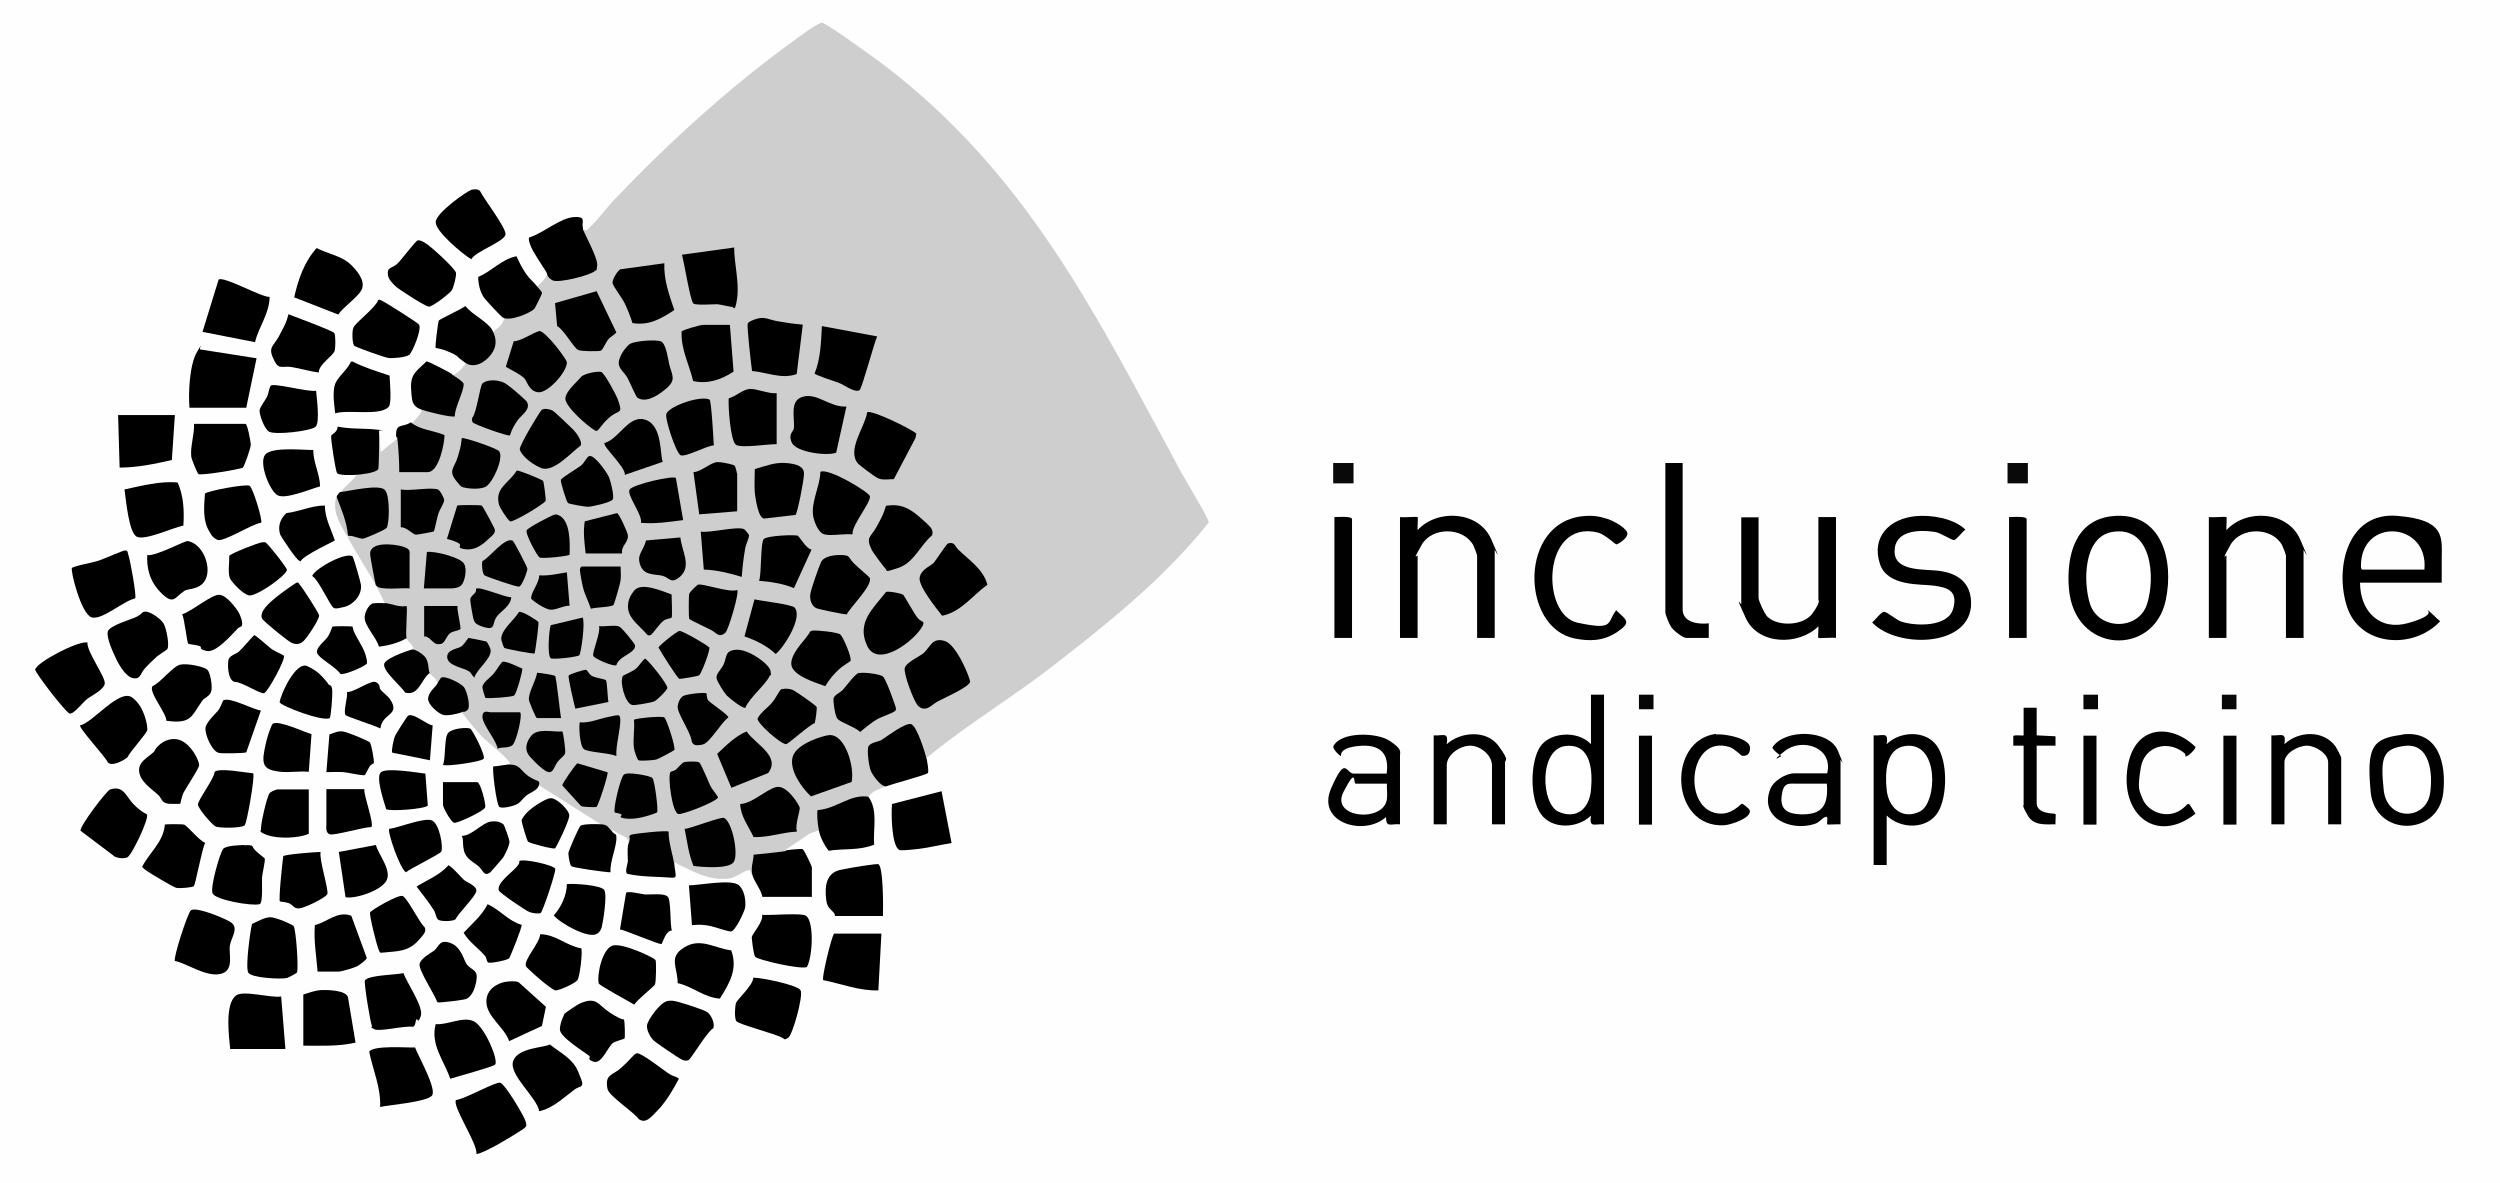 <?xml version="1.0" encoding="UTF-8"?>
<svg id="Layer_1" xmlns="http://www.w3.org/2000/svg" version="1.1" viewBox="0 0 823.4 389.5">
  <!-- Generator: Adobe Illustrator 29.7.1, SVG Export Plug-In . SVG Version: 2.1.1 Build 8)  -->
  <rect width="823.4" height="389.5" fill="#fefefe"/>
  <g>
    <path d="M579.2,170.3v26.6c0,1.1,2,5.3,2.9,6.2,3.5,3.4,11.9,3,14.8-1s2-4.2,2-4.7v-27.1h5.8v39.8c-.9-.2-5.6.2-5.8,0s.1-3.1,0-3.8c-6.5,6.4-19.8,6.2-23.9-2.7s-1.5-4.1-1.5-4.7v-28.5h5.8Z"/>
    <path d="M758.7,210.1h-5.8v-27.1c0-.4-1-2.9-1.3-3.5-3.4-6-13.6-6-17,0s-1.3,3.1-1.3,3.5v27.1h-5.8v-39.8c.9.2,5.6-.2,5.8,0s-.1,3.6,0,4.3c6.5-7.1,20.1-6.3,24.2,2.9s1.2,3.4,1.2,3.6v29Z"/>
    <path d="M492.3,210.1h-5.8v-27.1c0-.4-1-2.9-1.3-3.5-3.4-6-13.6-6-17,0s-1.3,3.1-1.3,3.5v27.1h-5.8v-39.8c.9.2,5.6-.2,5.8,0s-.1,3.6,0,4.3c6.5-7.1,20.1-6.3,24.2,2.9s1.2,3.4,1.2,3.6v29Z"/>
    <path d="M630.9,170c5.2-.5,12.5.7,16.4,4.4-.8.6-3,3.4-3.7,3.5s-4.6-2.5-6.3-2.7c-5.2-.8-13.3-.6-13.3,6.4s10.4,5.7,15.3,6.5,9.1,3.2,9.8,8.9c2,16.2-24.1,17-32.5,8,.9-.6,3-3.6,4-3.5s3.9,2.6,5.5,3.2c4.8,1.6,15.5,1.9,17.2-4.2s-2.1-7-6.3-7.6-15.3.4-17.8-7.1c-3-9,3.2-15,11.8-15.8Z"/>
    <path d="M521.5,170c2.8-.3,5.2,0,7.9.9s6.6,3.3,6.6,4.9-3.2,3.5-3.6,3.5-3.8-3.3-6.1-3.9c-18.4-4.5-19,27.1-6.7,29.7s9.5,0,12.7-4.1c3.5,3.3,5.1,3.9.4,7.1s-9.4,3.1-14,2.2c-17.9-3.5-18.5-38.3,2.7-40.3Z"/>
    <path d="M554.2,152.5v48.2c0,4.4,5.3,5,8.6,4.6v4.8h-7.4c-1.2,0-4.3-2.5-5-3.6s-1.9-4.1-1.9-4.8v-49.2h5.8Z"/>
    <path d="M495.7,271.5h-4.3v-19.4c0-3.3-3.7-6.4-7-6.5s-7.9,2.8-7.9,6.5v19.4h-4.3v-29.3c3.3.2,4.9-1.3,4.3,2.9,4.5-4.1,13.1-4.8,17,.5s2.2,4.4,2.2,5.5v20.4Z" fill="#010101"/>
    <path d="M771.1,271.5h-4.3v-20.4c0-2.9-4.2-5.5-7-5.5s-7.4,2.4-7.4,5.5v20.4h-4.3v-29.3c3.3.2,4.9-1.3,4.3,2.9,4.7-4.4,12.8-4.7,16.8.7.4.6,1.9,3.4,1.9,3.8v21.8Z" fill="#010101"/>
    <path d="M719.8,248.9s0-.6-.4-.9c-5.4-4.4-13.1-2.3-14.3,4.8s-.5,7.5.5,10.1c1.8,4.6,7.7,6.6,11.9,4.3s2.3-4.4,5.6.8c-12.5,9.9-24.3.8-22.5-14.3s14.4-15.6,22.5-7.7c.2.6-2.7,3.5-3.3,3.1Z" fill="#010101"/>
    <path d="M565.2,241.9c2.6-.3,11.2,1.2,11.2,4.4s-2.5,2.6-2.7,2.6-2.3-2.2-3.9-2.8c-13.6-4.5-15.9,20.2-4.1,21.8,4.7.7,7.6-3.2,8-3.2s2.5,1.7,2.6,2.2c.7,2.5-6.3,4.8-8.4,4.9-17.8,1-19-28-2.7-30.1Z" fill="#010101"/>
    <path d="M445.3,210.1h-5.8v-39.8c1,0,5.8-.4,5.8.7v39.1Z" fill="#010101"/>
    <path d="M667.5,210.1h-5.8v-39.8c1,0,5.8-.4,5.8.7v39.1Z" fill="#010101"/>
    <path d="M670.8,233.1v9.1l6.2.3v3.1s-6.2,0-6.2,0v18.9c0,3.8,6,3.3,6.2,3.6s-.1,2.7,0,3.4c-3.6,0-7.2.5-9.2-3s-1.3-3.1-1.3-3.5v-19.4h-3.4s0-3.1,0-3.1c0-.6,3.4-.1,3.4-.3v-9.1h4.3Z" fill="#010101"/>
    <rect x="539.8" y="242.3" width="4.3" height="29.3" fill="#020202"/>
    <rect x="686.2" y="242.3" width="4.3" height="29.3" fill="#020202"/>
    <rect x="732.3" y="242.3" width="4.3" height="29.3" fill="#020202"/>
    <rect x="661.2" y="152.5" width="6.7" height="6.7" fill="#090909"/>
    <rect x="439.1" y="152.5" width="6.7" height="6.7" fill="#090909"/>
    <rect x="731.8" y="228.8" width="4.8" height="4.8" fill="#080808"/>
    <rect x="686.2" y="228.8" width="4.8" height="4.8" fill="#070707"/>
    <rect x="539.8" y="228.8" width="4.8" height="4.8" fill="#070707"/>
    <g>
      <path d="M804.2,191.9h-26.9c0,9.4,6.4,16,15.9,13.3s6-4.2,6.4-4.2,3.4,3.2,4.1,3.6c-8.8,9.5-26.7,8.4-30.8-5.1-3.9-12.6.3-30.9,16.6-29.6s14.7,7.3,14.7,14.6v7.4Z"/>
      <path d="M798.5,187.6h-20.4c-.4,0-.5-.6-.5-1-.2-16.4,22.4-14.8,20.9,1Z" fill="#fefefe"/>
    </g>
    <g>
      <path d="M695.7,170c16.4-1.7,20.4,14.7,17.6,27.7-3.9,18.7-30.3,17.8-31.9-4.1-.8-10.5,2-22.3,14.3-23.6Z"/>
      <path d="M695.7,175.2c13.1-2.2,14.3,15.1,11.4,23.9-2.9,8.7-16.1,8.5-18.8-.4-2.2-7.2-2.1-21.9,7.4-23.5Z" fill="#fff"/>
    </g>
    <g>
      <path d="M621.4,268.6v16.3h-4.3v-42.7c3.3.2,4.9-1.3,4.3,2.9,4.3-4.3,12.8-4.7,16.5.5s3.5,16.8.4,21.9c-3.6,5.8-12.3,5.6-16.9,1.1Z"/>
      <path d="M627.5,245.7c11.3-1.6,10.6,18.8,4.8,21.6s-10.3-1.3-10.9-7.1-.3-13.6,6.1-14.5Z" fill="#fff"/>
    </g>
    <g>
      <path d="M528.3,228.8v42.7c-3.3-.2-4.9,1.3-4.3-2.9-4.3,4.3-12.8,4.7-16.5-.5s-3.5-16.8-.4-21.9,12.5-5.8,16.9-1.1v-16.3h4.3Z"/>
      <path d="M515.7,245.7c8.4-.9,8.9,8.3,8.3,14.5s-4.7,9.7-10.6,7.2-6.6-20.8,2.3-21.7Z" fill="#fff"/>
    </g>
    <g>
      <path d="M606.1,271.5c-.8-.1-4.1.2-4.3,0-.2-.3.6-3-.7-2.4s-1.7,1.7-3.5,2.3c-8,2.5-18.3-2.1-14.5-11.6,1.1-2.7,5.1-5.1,7.9-5.1h10.8c2.1-8.6-8.3-11.8-13.9-7.4s-1.1,1.7-1.2,1.7c-.5-.2-3.2-2.3-2.9-2.9,4.1-6.2,18.6-5.8,21.5,1.1s.9,2.8.9,3v21.3Z" fill="#010101"/>
      <path d="M601.7,258.1c.5,7.1-1.4,10.4-8.9,10.1-4.1-.2-6.5-1.6-6-6s2.2-4.1,4.1-4.1h10.8Z" fill="#fefefe"/>
    </g>
    <g>
      <path d="M461.1,271.5c-3-.3-4.6,1.3-4.6-2.4-7.2,6.5-23,1.9-18.1-9.4s4.8-4.9,7.5-4.9h10.8c1-7-2.5-9.8-9.3-9.1s-5.5,3.3-5.8,3.3-2.9-2.4-2.4-3.3c2.5-4.8,14.3-4.5,18.5-1.7s3.4,3.5,3.4,4.8v22.8Z" fill="#010101"/>
      <path d="M456.8,258.1c-.1,1.6.2,3.5,0,5-.9,8-18.8,6.4-14.3-2.3s3.1-2.7,4-2.7h10.3Z" fill="#fefefe"/>
    </g>
    <g>
      <path d="M791.2,241.9c12-1.5,14.6,9.7,13.5,19.3-1.7,14.4-22.5,14.5-23.9-.4s.6-17.6,10.4-18.8Z" fill="#010101"/>
      <path d="M791.7,245.7c8.8-1.3,9.6,9.3,8.7,15.4-1.2,9.1-14.2,9.6-15.3-.9s-.4-13.5,6.6-14.5Z" fill="#fff"/>
    </g>
    <g>
      <g>
        <path d="M305.2,249.9h-1c-.4-1.6-3.6-10.3-4.4-10.6-4.3,2.3-8.6,4.6-12.9,7-.2,4.4.5,9.2,4.6,11.7l.3,1c-2.1.8-4.3,1.4-5.8,3.4-1.3.8-2.9,1.2-4.8,1.4-3.6,1.6-7.2,2.9-11,3.9l.3,5.1-.9.7-3,1.1-8.5,5.7c.6.7.3,1.2-.5,1.4-2.8.5-5.8.8-8.6.8l-.5,4.8-.9.7c-.6-.3,0-1.7-1.1-1.4-1.9.4-4.3,2.6-6.8,2.8-6.2.6-11-2.2-16.3-4.7-.8-.4-1.2-1.2-1.1.4l-1.1-.9-1.9-9.3c-3.6.1-7.2.5-10.8,1.1.1,1.8-.4,2.7-1.6,2.9.6-3.2-1-3.1-3.4-4.5s-1.6-1.3-1.9-.3c-1.2.6-2.7-1.4-3.4-2.4l-20.6-13c-2.8-1.3-5.3-3.1-7.5-5.3-1.5-.2-2.5-.6-3-1.4.7-.7,1.3-.1.5-1.2-2-2.6-6.1-5.5-8.7-8.1s-4.6-5.3-6.7-7.9c0-1,.4-1.3,1.3-1.4.5-5.3-2.4-8.4-7.5-9-.4,1.2-1.1,1.6-1.9,1.3.5-1.7-2.1-3.2-2.4-3.8l-1.2-.4c0-3.2-1.2-5.2-4.3-6.3l-.3-1c1-1.2-1.7-3-1.9-3.8l-1-.5.2-8.9c-2-.1-4-.5-5.9-1l-.4-1c-.9-1.9-1.8-3.9-2.9-5.8.9-.3,2.1-.3,3.4,0h7.1c0,0,.5.9.5.9-.4,0-.9-.1-1-.4-.2-1.1-.2-8.6,0-9.7l1-.7-1-.4c-.8-3-10.8-3.4-11-.1l1.8,9.5-.8.8c-3.1-5.5-6.6-10.8-9.6-16.3.1-.4.3-.4.5,0,.8-1,2.2-1.1,4.2-.1.7,0,7.2-2.7,7.6-3.1.7-.7.3-10.3-.5-11.3-4.3-.6-8.8-.2-13.3,1l-.9-.9c1.4-2.2,3.8-3.6,5.3-5.8l.5-1c2.1,0,4.1-.5,6-1.4l.2-11.4.9-.6.5,6.7,5.3-4.3c.4-.1.8-.3,1.1,0,.8.6,1.2,9.5-.1,11.1,0-.4.2-.9.4-1,.8,0,7.9-.2,8.3,0s.6.5.7,1c2.9-3,4.2-7.3,4.6-11.5l-6.1-1.8c-2.5-.5-3.8-1.5-3.9-3.1.4-.3,3.9-3.8,2.9-4.3l.7-.7c3.2,1,6.4,1.8,9.6,2.2,1.2-3.1,2.2-6.3,3.1-9.5-1.7-1.1-2.6-2.3-2.9-3.5,1.8-.4,3.2-2.4,4.3-3.8l1-.5c4.7,2.1,10-4.5,7.6-8.9l.5-1.1c1.3-1.1,3.5-2.4,3.4-4.3l.8-.7c5.1.1,9.8-2,11.1-7.4-1-.9-1.3-1.7-.8-2.5,1.3-1.1,2.8-2.8,3.4-4.3,1-.2,1.8.4,2.5,1.9,1.1.5,15.5-1.4,13.1-5.5-1.2-3.3-2.5-6.5-4.2-9.6l.5-1.2c.9.7,1.1,0,1.7-.5,2.8-2.5,5.7-6.6,8.4-9.4,18.1-19,38-37.1,59.3-52.5,1.6-1.1,7.7-5.8,9.1-5.7s17.1,11.5,19.4,13.2c48.2,36.4,70.9,83.2,98.8,134.8,1.2,2.3,9.3,15.5,9.1,16.6-14.6,18.4-33.7,33.6-52.3,48-12.5,9.6-27,18.5-39,28.2s-1.3.8-1.3,1.8Z" fill="#cecece"/>
        <g>
          <path d="M312.2,179c2.3-.7,2.3,1,3.5,2.1,3.6,3.5,8.2,6.4,9.5,11.5-4.9,3.5-8.7,9-14.9,10.2-1.8-2.3-7.9-9.8-7.4-12.6s3.9-3.9,4.7-4.9,4.2-6.2,4.7-6.4Z"/>
          <path d="M285.6,135.8c1.3-1,14.4,5.4,16.2,7l-.3,1.5-7.1,13.5c-1.5,0-3.5.4-5-.2s-6.4-4.5-6.7-4.8c-4-4.4,2.1-12,2.9-16.9Z"/>
          <path d="M302.4,232.5c-1.3-1.2-4.9-10.6-4.4-12.5s5.1-3.9,6.2-4.9c2.3-2.1,2.8-5.2,6.9-4s8.6,12.7,8.4,13.5c-.3,1.7-9,5.5-10.8,6.5s-3.8,3.7-6.3,1.4Z"/>
          <path d="M288.9,110.8c-1,2.1-5,17.2-5.8,17.7-1.6,1-5.1-1.8-6.8-2.4s-7.9-2.6-8-3.1c2-4.9,2.1-10.3,2.4-15.6l18.2,3.4Z"/>
          <path d="M241.8,81.5c0,5.2,1.7,11.4,1,16.6s-1.3,2.9-1.5,3-4-.8-5-.9c-1.7,0-6.9.4-7.9-.2s-3.1-13.8-3.8-16.1l17.3-2.4Z"/>
          <path d="M264.4,107l-2,16.2c-4.9,1.8-9.8-.6-14.7-1-.3-2-1.8-15-1.4-15.7s2.3-1.3,2.6-1.4c2.9-1,4.3.2,7.2.7s5.5.9,8.2,1.1Z"/>
          <path d="M291.8,187.5c-.3-.2-4.3-5.6-4.6-6.2-2.2-4.5-.5-4.2,1.4-7.6s2.5-4.7,3.2-7.1c4.8-.8,7.8.8,11.2,3.8s4.6,3.9,4,5.9c-3.9,3.3-6,9-11,10.7s-3.7.9-4.2.6Z"/>
          <path d="M280.6,257.5l-13.5,4.8c-3-2.8-7.3-8.7-6-13.1s10.3-7,12.1-7.1c5.4-.2,8.3,11,7.3,15.3Z"/>
          <path d="M218.8,86.8c-.2,5.3,1.6,10.4,3.3,15.3-4.4,2.9-8.3,5.2-13.8,4.3-.6-2-1.6-4.5-2.5-6.4s-3.6-5.3-4-6.6,1.8-4.4,2.5-4.7l14.5-2Z"/>
          <path d="M280.7,176c-2.5-.3-7,.6-9.2,0s-3.4-4.7-3.6-5.6c-1-4.9,2.2-10.1,2.3-15,2.7-1.4,16,6.7,16.3,8,.5,2-6.1,9.6-5.7,12.6Z"/>
          <path d="M278.8,133.8l-3.4,15.3c-3.2,1.2-13.2-.2-14.6-3.3s.7-3.6.7-5c.2-3.8-1.5-9.1,3.2-10.2s8.6,3.6,14.1,3.3Z"/>
          <path d="M297.4,195.8c.4.3,3.7,6.4,4.9,7.8s2.4.8,1.6,2.5c-2.4,4.7-14.7,14.3-18.3,6.6s2-12.3,6.2-17.7c.6-.4,5.1.4,5.6.9Z"/>
          <path d="M255.8,129.5v16.8c-2.7-.1-11.6,1.4-13.4.2s-2.6-12.5-2.4-15.3c2.3-.6,4.7-3,7-3.1s6.3,1.7,8.8,1.4Z"/>
          <path d="M240.4,107l1.2,15.4c-4,2.6-8.4,4.2-13.3,3.1-1.3-5.4-4.1-10.6-3.8-16.3.1-.5,6.2-2.2,7-2.2h8.9Z"/>
          <path d="M182.9,99.8l13.6-3.9,6.5,13.6c-.8.9-1.8,1.3-2.6,2.2s-1.9,3.6-2.5,3.8c-.8.3-6.5.2-7.4-.2-1.5-.6-4.8-6.8-7-7.9l-.7-7.6Z"/>
          <path d="M278.7,202.3c-.4.2-8.7-1.6-9.6-1.9-1.8-.6-2.5-3-2.2-4.8s2.6-8.4,3.5-10.4,4.2-2.4,6.2-2.4c3.7,0,2.6.7,4.6,2.7s5.2,4.5,5.3,4.9c.8,2.6-6.5,9.6-7.7,12.1Z"/>
          <path d="M283,221.7c1.3-.4,6.8.3,7.8,1.1s4.3,10,4.3,10.6-.1.6-.5.9c-.9.7-4.4,1.8-5.9,2.7s-3.7,2.6-5.4,4.1c-1.3-1.5-6.6-3.2-7.5-4.4s-1.3-5.5-1.3-6.4c0-1.3,2.1-2.1,3-3s4-5.3,5.4-5.7Z"/>
          <path d="M177.4,109c1.2-.2,3.7,2.7,4.7,3.8s4.5,5.6,4.6,6.5c.2,3-6.2,10.2-9.4,9.9s-3.7-3.9-4.8-4.8c-1.8-1.5-3.9-2.4-5.9-3.6l2.6-8.4c2.4,0,6.6-3,8.3-3.3Z"/>
          <path d="M248.6,154.5c3.5-1,6.6-2.3,10.3-2s5.9,1.2,5.9,3.5-2.2,13.2-2.8,13.6l-10.3,1.2c-2-.1-2.9-6.8-3.1-8.5-.2-2.6,0-5.2,0-7.8Z"/>
          <path d="M209.8,130.8c-.4-.3-2.5-5.2-3.1-6.3-1.3-2.3-3.6-3.3-2.7-6.2s3.3-5,3.6-5.1c1.7-.9,8.6-1.5,10.2-.7s2.3,6.1,2.6,7.4c1,3.9,2.4,5.2-1,8.1s-7.2,4.8-9.7,2.8Z"/>
          <path d="M178.6,134.9c.8-.5,2.7-.1,3.5.4s6.1,5.6,6.7,6.2c1,1,3.2,4,2.4,5.3-3.1,2.2-9,9.1-13.1,7.3s-6.7-4.8-6.9-6.1,6.7-12.7,7.3-13.1Z"/>
          <path d="M280.1,217.7c-.1.2-2.8,1.8-3.5,2.5-1.9,1.7-3.5,3.6-4.8,5.8-2.9-1.1-11.3-3.5-11.2-7.5s5.4-8.4,6.2-10.5l.7-.3c1.5-.2,8.4.5,9.3,1.3s3.9,7.7,3.3,8.8Z"/>
          <path d="M262.5,273.9c-4.8.2-9.5,2-14.3,1.8-1.6-3.5-4.3-6.8-4.4-10.9,4-.1,8.6-4.9,12-5.6s7.4,5.9,7.6,6.8-1.7,5.9-.9,7.9Z"/>
          <path d="M235.1,146.7c-2.2,0-9.5,4.1-11,3.2s-5.3-12.3-4.6-13.7c1.3-2.6,11.2-6,14.2-4.6.6.4,1.3,13.2,1.4,15.1Z"/>
          <path d="M198,122.5c1,.2,4.9,7.5,5.4,8.8,2,5.5.5,3.4-2.7,6.2s-3.4,4.6-4.5,4.4c-2.5-1.3-10.2-8.1-10-10.7s4.6-6.1,5.3-7.2c1.3-1,5-1.8,6.5-1.5Z"/>
          <path d="M257.5,227c.9-.3,2.5-.2,3.5.2s7.9,5.2,8,5.7-.4,4.8-.7,5.3c-1.7.5-8.7,6.9-9.4,6.9-1.7,0-9.4-6.7-9.4-8.4,1-2.1,3.3-3.5,4.8-5.3s2.4-4.2,3.2-4.5Z"/>
          <path d="M167.9,143.4c-.5.4-11.8-3.6-12.2-4.3s-.3-1-.1-1.6c1.4-1.6,2.5-10.5,3.3-11.2,1.8-1.6,5.9-1.2,7.9.2s6.5,5.4,6.7,5.8c1.5,2.5-1.8,4.4-3,6.1s-2,3.2-2.5,4.9Z"/>
          <path d="M262.9,176.6c.6.4,2.7,4.2,4.4,4.4l-5.8,12.7c-3.6-1.5-7.6-2.1-11.5-2.4.9-2.3.4-12.7,1.6-13.8s10.4-1.5,11.3-1Z"/>
          <path d="M225.5,273c2-.1,11.9-4.1,13-3.6,2.7,1.3,4.9,12.2,3.1,14.6s-11.2,1.5-13.2,1.2c-1.6-3.9-2.1-8.1-2.9-12.2Z" fill="#010101"/>
          <path d="M245.6,233.1c-.9.5-5.4-3.2-6.2-4s-3.2-4.5-3.4-5.8,1.5-2.8,2.3-4.4c1.2-2.5.3-4.7,4.3-4.9s10.9,4.8,11.2,7,0,1-.3,1.6c-1.2,2.8-6.7,7.2-8,10.5Z"/>
          <path d="M218.3,152.1l-12.5,4.3c.4-2.4-7.4-9.4-6.7-10.5,4.9-1.3,8-9.6,13.6-7.6s4.6,11.8,5.6,13.8Z"/>
          <path d="M242.8,168.4l-12.5,1-1.9-13.9c2.4,0,5.8-3.3,7.9-3.3s5.3.9,5.6,1.1.9,2.7.9,2.9v12.2Z"/>
          <path d="M240.9,259.5l-4.7-11.2c3-2.8,5.9-5.8,9.7-7.4,2.7,4.1,11.4,8.1,7.1,13.7l-12.2,4.9Z"/>
          <path d="M245.2,209.6l3.3-12.2c2,.5,12.4,1.7,13.2,2.7,2.8,3.2-3.4,13-6.2,15.3-2.9-2.7-6.5-4.5-10.3-5.8Z"/>
          <path d="M222.6,157.4l2.4,13.9c-4.6.6-9.2,1.3-13.9.9.6-2.7-4.9-9.3-3.7-11s14.2-4.6,15.1-3.8Z"/>
          <path d="M194.2,150.2c1.7-.3,5.5,5.2,6.2,6.6s2,6.7,1.4,7.7-6.6,2.3-7.8,2.4-6.4-.9-6.9-1.2-2.5-6.9-2.4-7.6,5.6-3.9,6.7-4.8,1.9-2.9,2.7-3.1Z"/>
          <path d="M242.8,194.3c.8.8-2.9,13.3-3.9,14.1-2.1,1.8-3,0-4.5-.8s-7.2-3.4-7.4-3.8-.2-7.5,0-8.2,2.6-2.9,2.8-3c1.1-.7,10.6,2.8,13,1.7Z"/>
          <path d="M245.1,174.3c.1,0,1.6,1.7,1.6,2,0,1-1.1,3.1-1.3,4.5-.5,3-.9,6.1-1.1,9.2-4-1.2-8.3-2.3-12.5-2.4l-1-12.5c2.9.5,12.2-1.9,14.3-.8Z"/>
          <path d="M164.5,148.8c1.4,2.4-2.4,10.6-4.7,11.6s-6.3.4-7.3.1-1.3-1.1-1.8-1.6c-3.4-3.9-1.1-4.5.1-8.5s1-4.1,1.3-6.1c.5-.4,11.8,3.4,12.4,4.4Z" fill="#010101"/>
          <path d="M220.8,254.3c.1-.2,1.3-.4,1.8-.8.8-.7,2-2.3,2.8-2.5s4.3-.3,4.9.1,3.1,6.6,3.7,7.8,1.8,2.4,2.5,3.7c-.3,1.4-12,5.9-13.1,5.5-2.1-.6-3.5-12.4-2.6-13.8Z"/>
          <path d="M144.2,161.2c.7.2,2.1,2.8,2.1,3.6s-1.5,3.1-1.9,4.3-1.3,5.7-1.5,5.9-5.4,1.1-5.9,1.1c-1,0-3.3-2.7-5-2.4v-12.5c3.2.6,9.5-.8,12.2,0Z"/>
          <path d="M178.9,158.4c.2.3,1,6.3.8,6.6-.7,1.1-10.8,7.2-11.7,6.7s-3.4-4.6-3.6-5.3c-1.6-5.7,3.1-7.1,5.8-11.4.7-.2,8.4,3,8.7,3.4Z" fill="#010101"/>
          <path d="M232.7,228.4c.1.1,0,1.4.5,2.2s6.7,4.8,6.7,5.7c-2.2,1.5-6.2,8.4-8.4,8.9s-3.3.3-3.7-1.1c-.2-2.8-4.9-9.3-4.6-11.5s1.4-3.1,1.7-3.3c1-.7,7.3-1.4,7.8-.9Z" fill="#010101"/>
          <path d="M233.6,213.1c.5.9-2.7,8.9-3.3,9.3s-6.1,1.2-6.5,1.2c-.6,0-6.2-9-6.9-10.3,0-.6,6-5.4,6.9-5.5s9.3,4.7,9.7,5.4Z"/>
          <path d="M214.9,256.3c.7.8,2,10.4,1.5,11.3-2.9,1.2-7.1,2.4-10.3,2s-.8-1-1.5-1.4-2-.5-2.1-.6c-.7-.8,1.8-11.5,3-12.5s8.7.4,9.3,1.1Z" fill="#010101"/>
          <path d="M224.1,177c.4,4.5,3.9,9.5-.2,13-2.9,2.4-3.3.4-5.5-.3s-6.2.1-7.5-3.5.9-4.5,1.9-8.2l11.4-1Z"/>
          <path d="M221.2,195.8c0,1.2.3,7.2,0,7.6s-1.7.3-2.6,1c-1.4,1-3.4,4.1-4.1,4.6s-.9.3-1.4,0c-2-2.5-5.7-4.9-6.2-8.3s1.6-5.6,1.9-6.1c2.4-3.1,9.5.2,12.4,1.2Z" fill="#010101"/>
          <path d="M158.7,166.6c.4.2,4.3,7.5,4.3,7.9.2,1.2-1.2,2.2-2.1,3-2.2,2.1-4.5,3.8-7.7,3.4s-.9-1.2-2-1.9-2.8-1.2-4-1.5l3.4-11c.3-.2,7.6-.2,8,0Z"/>
          <path d="M222.1,247c-.2.3-5.5,3.1-6.1,3.2-1,.2-5.2.5-5.7.2s-1.5-3.5-1.5-4c-.4-2.8.3-6.4,0-9.3.3-.5,9.2-1.4,10-.8s3.8,9.9,3.3,10.8Z"/>
          <path d="M204.9,182.3h-12c-.4-3.5-.9-7-.3-10.6l10.6-2.7c.7.1,3.5,6.3,3.6,7.3.2,2.5-2.3,3.4-1.9,5.9Z"/>
          <path d="M187.6,182.7c-.4.5-9.1,1.4-9.9.9s-4.9-8-4.2-9,7.7-4.6,8.6-4.9.9-.4,1.7-.1c4.2,1.6,3.9,9.4,3.8,13.1Z" fill="#010101"/>
          <path d="M204.4,186.6c0,1.5.2,3,0,4.5s-2.1,7.8-2.3,8.1c-.5.8-6.2.8-7.5,1.3-.7-2.3-1.9-4.4-2.5-6.7s-1.1-5.6-1.1-6.1.3-1.1.6-1.1h12.7Z" fill="#010101"/>
          <path d="M168.8,178c.5.3,4.8,8.6,4.9,9.3,0,1-1.8,5.7-2.7,5.9s-10.6-3.2-11.4-3.7-1-4.1-.7-4.7c2.1-.9,7.5-8.1,9.9-6.7Z" fill="#010101"/>
          <path d="M205,222.7c.1-.2,3.5-1.6,4.5-2.5s1.8-2.3,2.9-3.3c.7,0,7.4,8.2,7.4,9.7-.2.9-3.4,4-4.3,4.4s-6.4,1.4-7.3,1.2c-2.5-.7-4.1-7.9-3.1-9.4Z" fill="#010101"/>
          <path d="M200.1,254.3c.4.5-3.1,11.4-3.7,11.5s-4.4,0-5-.3l-6.2-6.8c-.1-.6,4.5-7.2,5-7.3l9.7,2.9Z" fill="#010101"/>
          <path d="M139.6,193.8l1-12c2.6-.4,11,1.8,12.2,3.8s.2,6-.8,7.1-3.2,1.1-3.5,1.1h-8.9Z" fill="#010101"/>
          <path d="M203,249c-2.2-1-9-1.2-10.6-2.2s-1.8-8.5-1.4-8.9c3.3.3,6.3-1.2,9.5-1.8s3.7-1.1,3.8.9c.1,3.2-1.5,8.4-1.3,11.9Z" fill="#010101"/>
          <path d="M191.9,203.4c.9,1.5-.5,11.8-1.1,12.4s-8.7,1.5-9.4,1c-1.2-.8-.6-9.3,0-10.9l10.5-2.5Z" fill="#010101"/>
          <path d="M185.2,240.9c.3.2,1.2,6.5.9,7.3s-1.9,1.9-2.5,2.8c-1.1,1.5-1.4,3.9-3.3,3.2s-6-5.1-6.3-5.7c-1.3-2-.5-4.4,1-6.2,2.2-2.6,7.2-1.1,10.2-1.4Z" fill="#010101"/>
          <path d="M202.9,219.1c-.9.5-7.3-2.2-7.5-3.1-.4-1.3,2.5-7.6,1.9-9.8,1.6.3,5.5-.5,6.7.2s5,5.6,5.1,6c.6,1.9-3.1,3.3-4.6,4.6s-1.4,2-1.5,2.1Z" fill="#010101"/>
          <path d="M176.8,236.5c-.3,0-2.6-5.5-2.6-6-.2-2.4,2.3-6.3,2.7-8.9.6-.1,5.7.8,5.9,1,.5.5,1.6,12.1,2,13.9h-7.9Z" fill="#010101"/>
          <path d="M199.6,224.1c.4.6.5,5.9.8,7.1l-10.9,2.2c-.4-1.4-2.5-10.4-2.2-10.9s5.2-2,5.7-1.9.9,1.4,1.9,2,4.4,1.1,4.6,1.4Z" fill="#010101"/>
          <path d="M150.7,199.6c-.3,1.3,1.3,7.1.9,7.6s-2.5.7-3.3,1.3c-1.3.9-1.7,3.3-3.1,3.6-2.2.4-2.5-.9-3.9-1.9s-1.6-.4-1.6-.5v-10.1h11Z" fill="#010101"/>
          <path d="M166.1,213.4c-.2-.1-.9-2.3-1-2.7-.3-3.1,4.3-6.5,5.8-9.1.9-.6,6.2,2.9,6.4,3.2.3.4-.9,9-1.2,10.4-.4.3-9.6-1.5-10-1.8Z" fill="#010101"/>
          <path d="M186.7,188.5l.9,11c-2-.1-4.5,1.5-6.4,1.3s-6-3.1-6.3-3.7c.2-2.6,2.6-4.8,2.7-7.6,3.1.2,6-.5,9.1-1Z" fill="#010101"/>
          <path d="M168.4,196.7c-.3,3.2-3.7,4.6-5,6.7s-.2,4.2-3.8,3.2-3.3-2.1-3.5-2.3c-.3-.4-1.3-6.4-1.2-6.9,0-.9,1.1-1.5,1.6-2.2s.2-1.2.3-1.3c1-.9,9.6,2.9,11.5,2.8Z" fill="#010101"/>
          <path d="M171.3,234.6c.9.9-1.2,9.4-2.4,10.7s-4,.6-5,1.3c-.5-3-4.9-7.8-5-10.4s2-1.6,2.6-1.6h9.8Z" fill="#010101"/>
          <path d="M159.8,229.7c-.1-.1-.9-2.9-.9-3.2-.2-1.5,2.5-3.3,3.5-4.4s2.5-3.8,3.1-4.1c.9-.5,5.3,1.7,6.5,2.2.3.4-1.9,8.4-2.7,8.9s-9.1,1.1-9.5.7Z" fill="#010101"/>
          <path d="M156.4,223.1c-.4.3-1.3-1.6-1.8-1.9-1.8-1.3-7-1.8-7.3-4.6s3.8-2.9,4.8-3.8,2.1-2.7,2.2-2.7c.3,0,5.7,1.1,5.9,1.2.4.3,1.4,2.3,1.4,2.9.2,2.8-4.5,6.2-5.3,8.8Z" fill="#010101"/>
        </g>
      </g>
      <g>
        <path d="M62.4,134.3c-.4-4.8,0-14.2,2.5-18.4s.4-.9,1.1-.8l18.5,2.9-3.4,16.3h-18.7Z"/>
        <path d="M173.1,371.2c-.3.6-7.5,4.8-8.7,5.5s-7,3.8-7.5,3.3c.5-3.2-8.1-15.8-6.7-17.7,2.6-.2,12.9-6,14.5-5.7s8,11.1,8.4,12.7.3,1.4,0,1.9Z"/>
        <path d="M28.8,211.6c-.3,3,6.1,11.5,5.7,13.6s-4.4,3.9-5.9,5.1-4.4,5.1-5.7,4.7-11.5-13.6-11.3-14.5c.4-2.3,14-9.5,17.2-8.9Z"/>
        <path d="M191.9,75.3c1.1,2.7,5.1,9.9,4.8,12.2s-.3,1.3-.7,1.7c-1.5,1.5-12.3,4.2-14.1,3.1s-1.7-2.2-1.9-2.6c-1.3-2-4.2-6.4-5-8.2s-1-2.9-.7-3.3c4.5-1.3,10.1-6.4,14.7-6.7s2.2,1.9,3.1,3.8Z"/>
        <path d="M96.9,97.9c1.3-5.8,3.3-11.7,7.4-16.2,3.8,2,8.3,2.5,11.5,5.7s4.5,6.1,3.1,8.4-6,5.5-7.5,7.8l-14.6-5.7Z"/>
        <path d="M75.8,345.4c-.4-4.3-1.8-14.6,1.9-17.5,2.4-1.9,11.5.9,14.9.3l1.4,17.3h-18.2Z"/>
        <path d="M248.2,322c2.6,0,14.6,2.4,15.5,4.2s-2.6,14.6-4.1,15.6-1.3.2-2,0c-2.1-1.3-14.4-4.4-15.1-5.5s-.4-5-.1-5.9c.4-1.3,5.7-5.9,5.7-8.4Z"/>
        <path d="M155.3,62.5c.9-.2,2.1-.3,2.8.4,1.3,2.7,8.4,11.8,8.4,14.2s-10,5.7-11.3,8.3c-2.8-1.7-11.7-9.1-11.7-12.2s10.4-10.3,11.8-10.7Z"/>
        <path d="M44.6,197.1c-3.6.5-11.1,7.4-14.5,6.2s-7-15.4-6.4-16.3c2.7-1.1,5.6-1.4,8.3-2.2s8.6-3.7,9.4-3.5.6.7.8,1.2c.6,1.5,2.9,14,2.3,14.6Z"/>
        <path d="M48.4,268.2c.8,1.4-5.1,13.7-6.5,14.2s-3,.2-4-.2l-11.4-8.6c-.2-1.6,8.6-13.2,9.8-13.6,4.5-1.4,5.2,2.4,7.8,5s4.1,3,4.2,3.2Z"/>
        <path d="M290.3,307.5l-1,18.7c-6.3.2-12.2-2.2-18.2-3.4-.5-.6,2.6-13.8,3.6-15.3h15.6Z"/>
        <path d="M57.6,316.5c-.6-1,4.3-16.1,5.3-16.7,1.9-1.2,10.6,2.5,12.7,3.7,3.5,1.9.5,5.2.1,8s1.6,8.3-3.2,9.3-11.1-3.6-14.9-4.3Z"/>
        <path d="M209.6,346.9c1.4-.4,8.7,5.4,10.5,6.6s2.5.9,3.5,1.8c-1.8,3.4-4,7.2-6.7,10.1s-4.3,4.7-6.5,3.2c-1.6-2.3-9.8-7.6-10.3-9.9-1-5,1.6-4.4,4.5-7s4.2-4.5,4.9-4.7Z"/>
        <path d="M191.4,357.8c0,0-1.6.6-2.1,1-3.7,2.7-7.1,6.2-11.7,7.2-.7-4.5-10.1-12-8.6-16.5s10.3-4.4,12.1-5.5c3.5,2.8,7.5,4.6,9.3,8.9s1.5,4.1,1,4.9Z"/>
        <path d="M137.6,79.2c.8-.2,1.7.4,2.4.8,1.7.9,10.1,8.6,10.2,9.9s-.8,4.7-1.4,5.7-6.3,5.4-7.5,5.4-9.9-5.7-10.9-6.6-2.4-2.4-2.6-3.6c-.5-2.9,1.3-2.4,2.9-3.8s6-7.6,7-7.9Z"/>
        <path d="M88.8,97.9c-.1,5.5-3.6,9.7-4.8,14.8l-17.3-3.4,5.3-17.2c1.6-1.3,14,5.8,16.8,5.7Z"/>
        <path d="M136.7,345c1,2.7,7.2,13.6,5.6,15.8s-14.9,3.2-17.1,3.8c.3-6.4-2.4-12.2-3.6-18.2,1.3-2.2,12.4-1.3,15.1-1.4Z"/>
        <path d="M313.3,277.7c-3.6.5-7.2,1.5-10.8,1.9s-5.9.6-6.4.3c-2.5-1.6-2.6-12.2-2.3-15.1l16.3-4.2,3.3,17Z"/>
        <path d="M57.6,136.7l-1,14.8c-5.6,1.3-11.4,2.5-17.2,2.5l-.5-17.3h18.7Z"/>
        <path d="M26.4,238.9c4.1-.8,12.9-12.2,17.1-9.2s5.2,9.7,5,10.8-5.8,7.2-6.5,8.9c-1.2,1.1-5.2,3.2-6.5,1.7-.7-1.8-9.7-11.4-9.1-12.2Z"/>
        <path d="M58.5,158.9c2,4.4,2.2,9.4,1.9,14.2-3.2.6-12.6,5-15.3,3.7s-3.6-12.2-4.1-15.6c5.7-1.2,11.6-2.8,17.5-2.3Z"/>
        <path d="M265.8,318.5c-2.2.9-16.5-2.4-17.1-3.4s-1.1-6-1.1-6.4c.2-1.3,3.9-5.1,3.4-7.4,2.6.3,13.2-.8,14.6.4,2.6,2.3,2,13.5.2,16.7Z"/>
        <path d="M54.3,271.6c.2-.2,5.7-.2,6.3,0,1.2.4,5,5.3,7,6-1.1,1.8-3.2,13.9-3.8,14.3s-4.7.8-5.8.5-8.6-4.8-9.7-5.6-1.1-.8-1.5-1.3c2.4-4.7,7-8.1,7.5-13.9Z"/>
        <path d="M134.7,116.9c-.9.8-5.5,1.2-6.8,1s-11-3.6-11.3-4.1c-.6-.9-.7-4.8-.2-5.9.9-1.9,7.1-6.3,8.2-9.1.4-.2.7,0,1.1.2,1,.4,11.9,7.3,12.3,7.9,1,1.6-2.1,8.9-3.2,10Z"/>
        <path d="M80.9,139.6c.6.2,1.7,5.9,1.7,6.9s-2.1,7-2.6,7.5-14.2,2.8-14.7,2.1-2.2-4.8-2.3-5.7c-.4-3.3,1.1-7.4.9-10.8h17Z"/>
        <path d="M97.8,320.3c0,.2-2.9,1.7-3.2,1.8-2.1.5-11.7,0-12.8-1.7s.7-14.2,1.2-16.1c1.7-.7,4.1-2.2,6-2.2s7.3,2.4,7.7,2.9c.8,1.1,1.7,14.2,1.1,15.2Z"/>
        <path d="M219.6,329.7c.6-.1,1.2-.1,1.8-.1,1.6,0,9.8,2.8,11.3,3.6s2.9,4,2.2,5.5c-2,1-7.3,10.2-8.2,10.5s-1.4.1-2.1-.2c-1.1-.5-8.5-5.5-9.4-6.4s-2.3-3.2-2.1-4.9,4.3-7.5,6.5-7.9Z"/>
        <path d="M55.1,213.8c-.1.2-2.8,1.9-3.5,2.5-1.3,1.2-2.9,2.7-4.1,4.1s-1.2,3.3-3.5,3-4.5-3.8-5.7-6.3-3.3-7.1-2.8-9.1,8.1-4.1,9.6-4.9,1.7-1.5,2.3-1.6c1.7-.5,5.6,2.3,6.5,3.9s2,7.1,1.2,8.4Z"/>
        <path d="M99.8,327.6c1.9-.6,3.9-1.4,6-1.5s8,0,8.8,2.3l2.5,15c-5.7,1.3-11.5,1-17.2,1v-16.8Z"/>
        <path d="M290.8,301.7h-15.8c0,0,0-.8-.5-1.2-1.5-1.6-2.1-1.9-2.4-4.3-.5-4.3,0-8.7,4.7-9.7s11.8-2,12.4-1.9c1.8.3,1.7,14.9,1.6,17.1Z"/>
        <path d="M305.2,249.9c.2,1,.8,4.1.4,4.7s-12,3.7-13.8,4.4c-1.8,0-4.2-3.5-4.9-4.9s-1.5-7.3-.8-8.4,3.3-1.5,4.1-1.9c1.9-1.2,8-5.9,9.9-5.3s4.7,9.7,5.1,11.5Z"/>
        <path d="M163.1,350.6c-.4.7-13,4.1-14.8,4.7-2.1-6.1-6.6-11.2-4.8-18,3.8.4,9.1-2.7,12.6-.9s8.1,12.5,7,14.3Z"/>
        <path d="M105,122.7c-3-.4-5.9-1.3-8.9-1.8s-4.2,1-5.7-2c-2.4-4.7-.4-4.6,1.5-8.2s2.5-4.6,3.1-7.2c2,.8,14.6,5.4,15.1,6.2s.4,5,.1,5.9c-.4,1.5-5.2,4.4-5.2,7Z"/>
        <path d="M286,262.4c3.3,4.5,1.5,10.5,1.9,15.8-4.9,2-9.9,1.2-15,2-1.5-2-2.7-4.3-3.2-6.7s-.7-6.2-.4-6.7c6.2-.4,10.6-5.3,16.7-4.4Z"/>
        <path d="M205.8,342c-.1.2-3.1.9-3.9,1.5-1.6,1.1-3.7,7-6.3,6.2s-.9-1.4-1.5-1.9c-2-1.6-9.8-6.3-9.7-8.8s1.5-5,1.6-5.2c.3-.3,4.3-3,4.8-3.2,5.8-2.6,6,.3,10.2,3s4.4,2,4.5,2.2c.3.5.4,5.8.2,6.2Z"/>
        <path d="M59.5,264.7c-.2.1-3.5.1-4.1,0-2.3-.3-2.1-1.8-3.3-2.9-2.3-2.1-6.2-4.5-6.3-8.1s4.9-5.1,5.3-6.8c2.1-3.1,6.3-4.7,9.6-2.4s4.9,6.5,4.9,7.5-4.2,7.3-5,8.8-1.1,3.7-1.2,3.8Z"/>
        <path d="M258.2,280.1c1.1-.1,5.7-.7,6.2-.4s3,5.6,3,5.9v9.8h-16.3c-.4-2.5-3-5.3-3.4-7.7s.5-4.2.5-6.2c3.1-.3,6.2-.6,9.3-1s.7-.4.8-.4Z"/>
        <path d="M80.5,278.4c3.6-.2,2,.3,3.9,2s2.8,2.2,2.8,2.4c.2.8-.8,4.9-.9,6.2s.4,8.5-.8,8.8c-2.5.7-14.7-1.4-15.5-3.6s2.5-13.4,3.5-14.6,5.8-1.2,6.9-1.3Z"/>
        <path d="M165.6,104.6c-.6-.4-5.7-5.8-6.2-6.6-1.3-1.9-1.9-4.5-1.9-6.8,4.4-1.8,7.8-5.9,12.6-6.8.9,2,1.9,3.9,3.1,5.7s2.4,2.6,3.5,4,1.9,2,1.8,2.5-2.3,4.9-2.5,5.1c-1.6,1.6-8.3,4.2-10.3,2.9Z"/>
        <path d="M240.8,312.9c2.3,6.2-.5,10.9-3.7,16-5.1-.3-9-4-13.9-5.1,0-5.2-3.2-8.5,2.2-11.8s10.1.4,15.4,1Z"/>
        <path d="M132.9,320.5c1,3.1,6.7,11.1,5.7,14.1s-1.1.6-1.4,1.1c-.5.7-.2,2.1-1.2,2.5-2.6-.5-10.9,1.7-12.7.8s-.6-.6-.8-1.1c-.6-1.4-2.7-14.3-2.3-15,1.2-1.8,10.4-1.8,12.7-2.4Z"/>
        <path d="M83.4,254.8c.6.8-2,16-2.8,17s-8.4,1-9.6.4-5.7-5.8-5.8-7.2,5.4-8.6,5.5-10.8c1.6-1.4,10.2.3,12.7.5Z"/>
        <path d="M215.9,316.2c.3.4.2,7.4-.2,8.1s-6,5.1-6.8,6.6c-1.4-.9-11.5-6.3-11.7-7-.7-3,1.3-11.7,4.7-12.5s13.5,4,14,4.8Z"/>
        <path d="M48.5,182.8c2.6.6,12.4-4.8,13.4-4.6,4.7.9,7.5,7.7,6.1,11.9s-5.9,3.7-7.1,4.4c-3.4,2.2-3.6,4.9-7.7.9s-4.9-8.5-4.7-12.7Z"/>
        <path d="M54.8,237.4c0-2.6-5.9-9.4-4.6-11.4,2.7-1.1,6.7-6.6,9.2-7.1s7.7.7,8.8,1.6,1.8,5.4,1.4,7.1-2.3,2.2-3,3.2c-3.6,5.2-3.6,7.7-11.7,6.6Z"/>
        <path d="M162.2,108.9c1.5,2.7,1.4,5.4-.5,7.9s-5.5,4.8-8.6,2.6-1.9-1.9-3.7-2.8-3.8-1.7-5.9-2c-.3-.3.8-8.6,1-9s7.7-3.9,8.8-4.8c2.2,2.9,7.2,5,8.9,8Z"/>
        <path d="M85.9,172.2c-2.8.3-12.4,6.5-14.3,5.6s-2.3-2.2-2.6-2.7c-2.3-3.5-1.8-8.4-1.5-12.5.6-.9,13.6-3.3,14.7-2.6s4.4,11.4,3.8,12.2Z"/>
        <path d="M110.4,136.2c-.3-3-.8-5.6-.3-8.7s4-5.1,5.5-8.4h.6c3.8,2,8,3.2,12.1,4.6.1,2,.8,9.2-.3,10.3-2.9,3.2-13.6.7-17.8,2.2Z"/>
        <path d="M104.1,128.6c.2,2.3,1.3,10.4-.1,11.9s-13.8,2.9-15.5,1.6-3.1-5.7-3-6.9,2-3.5,2.5-4.6.5-2.5,1.2-3.6c1.2-.9,12.4,2.2,14.9,1.7Z"/>
        <path d="M104.6,320c-.4-5.1-1.3-10.2-.9-15.3,4.1-1,7.4-4.8,12-3.1l5.1,13.9c0,.6-2.6,2.5-3.3,2.8-1,.5-5,1.7-6,1.7h-7Z"/>
        <path d="M166.4,323.4c1.2-.2,3.4-.4,4.4.1l9,8.1-1.3,6.3-10.8,5c-1.4-4.3-7.3-8-7.5-12.7s4.1-6.4,6.1-6.8Z"/>
        <path d="M144,330c-.8-2.4-6.2-10.5-5.8-12.5s4-3.7,5-4.6c1.5-1.4,1.6-3.6,5.2-2.3s4.4,5.9,5.4,7.1c1.9,2.2,3.9,1.6,3,5.9s-2.7,5.1-3.2,5.4-9.1,1.4-9.5,1.1Z"/>
        <path d="M227.9,304.6l-1-13c3.4,0,14.2-2.2,16.5,0s2.2,6.2,2,7.4-3.3,7.9-4.7,7.8c-2-.2-5.6-1.8-8.4-2.1s-3,0-4.5,0Z"/>
        <path d="M79.6,206.2c-.1.2-1,.4-1.3.8-2,2-7.1,8.1-10.2,7.4s-1.3-1.2-2.3-1.6-3.7-.6-3.8-.8c-.4-.3-1.3-8.5-2-9.7,3-.8,9.7-6.6,12.3-6.4s5.8,5,6.2,5.6c.6,1,1.7,3.7,1.1,4.7Z"/>
        <path d="M105.6,280.6c-.6,2.3,2.8,12.7,2.2,13.9s-7.5,4.6-9.3,4.7-2-1.2-3.3-1.7-2.9-.5-3-.6c-.5-.5.8-13,1.1-14.9.4-.6,10.6-1.4,12.3-1.4Z"/>
        <path d="M103.2,148.2c-.1,4.1,2.2,7.9,2.2,12-3,.8-11.4,4.4-14,2.9s-6.2-10.5-4.1-13.3,13-1.5,15.9-1.6Z"/>
        <path d="M97.7,191.9c.7-.2.8.4,1.1.8.8.8,6.3,9.3,6.3,10,0,1.5-4.1,7.6-5.3,8.6s-2.5,1-3.8.4-9.3-7.1-9.7-8c-1-2.3,2.6-5.3,4.4-6.8s6.6-4.9,7-5Z"/>
        <path d="M191.4,312.3c.6.6-.4,9.4-1.2,10.5s-5.9,3.4-7.2,3.4-9.6-7.4-9.8-8c-.7-2.2,4.6-7.6,4.7-10.5,5.1,0,8.6,3.8,13.4,4.6Z"/>
        <path d="M122,300.4c.5-.8,9.1-5.8,10.6-5.3s5.7,9.1,7.2,10.2c.9,1.5-.6,2.8-1.6,4-3.7,4.4-7.3,3.9-12.7,4.5-.4,0-.5-.4-.7-.8-.6-1.1-3.3-11.9-2.9-12.5Z"/>
        <path d="M86.3,178.6c.4,0,.7,0,1.1,0,1.1.7,7.2,8.5,7.1,9.1-.2,1.9-10.2,8.9-12.5,8.4s-6-4.8-6.3-5.7c-.7-2.1-.1-5.1-.2-7.3.2-.7,9.6-4.4,10.9-4.5Z"/>
        <path d="M85.9,234.1l-4.8,13.7c-.5.3-7.8.4-8.9.2-2.3-.3-4.9-6.3-4.5-8.4s3.8-4.9,4.5-6.1,1.2-2.7,1.3-2.8c2.1-1.3,9.8,3,12.4,3.3Z"/>
        <path d="M101.7,260v14.6c-3.2,1.5-10,1.7-13.5.5s-2.2-1.7-2.2-1.8c-.4-1,2-11.5,2.9-12.2s2.4-1.1,2.5-1.1h10.3Z"/>
        <path d="M148.8,123.3c.9.6,3.8,2.4,3.9,3.1.2,2.3-3,7.9-2.9,10.7-.7.6-10.1-1.7-11.5-2.4-2.4-1-2.6-2.6-2.8-5.1-.6-6.1.9-6.7,5-10.6.5,0,7.4,3.5,8.4,4.2Z"/>
        <path d="M221.2,306.5c-1.9,0-3,4.1-3.3,4.4-.6.4-11.8-4.5-13.7-4.8l2-12c.5-.8,5,.4,6.3.5,1.9.1,6.2-.5,7.4.7s.7,9.3,1.4,11.2Z"/>
        <path d="M114.7,176.5c-2-4.1-3.3-8.5-3.8-13,.1-.4.7-1,1-1.4,2.9-.3,13.1-2.8,14.9-.7s1.4,11.6.5,12.5-7.1,3.4-7.6,3.5c-1.6.1-3.3-1.1-4.9-.9Z"/>
        <path d="M124.8,142c.2.8,0,11.9-.2,12.5-.8,1.3-5.9,1.8-7.4,1.9s-5.7.2-6.2-.6-2.2-11.7-1.9-12.3,2.1-1.2,2.1-3c4.2.9,8.8.5,12.9,1s.7,0,.7.5Z"/>
        <path d="M93.5,215.9c.7,1.1-5.3,12-6.5,12.4s-7.5-3.8-9.6-3.7c-2.5-.3-2.6-6.6-2-7.7s2.7-1.7,3.3-2.3c1.8-1.7,3.3-3.7,5-5.4.6,0,4.8,3.9,5.8,4.6s3.8,1.9,3.9,2.1Z"/>
        <path d="M107,166.5c0,4.1,2,7.7,3.3,11.5-3.2,1.7-6.5,3.2-9.5,5.2s-1,2-2.2,1.5-6.1-8.1-6.3-8.6c-.9-2.7,0-5.2,2-7.1,4.3-.5,8.3-2.5,12.6-2.5Z"/>
        <path d="M178,300.7c-.6.4-2.8,0-3.6-.3-1.2-.4-9.8-6.3-10.1-7.1-.8-2.4,4.1-5.8,5.7-7.6s.9-2,1-2.1c1.4-.9,11.5,1.3,11.9,2.6,0,1.8-4.2,14.1-4.8,14.5Z"/>
        <path d="M171.8,304.6c.3.5-3.7,10.5-4.1,11-.6.7-6.3,1.8-6.9,1.4s-.5-1.5-1-2.1c-2.2-2.6-5.3-4.6-7.1-7.7,2.8-3,6-5.6,7.9-9.4,4,1.8,6.9,5.6,11.2,6.8Z"/>
        <path d="M206.8,278.7c0-.6.9-2,.5-3.1,0-.4.3-.6.7-.7,1.2-.4,11.7-1.5,12.2-1,0,3.8,1.4,7.4,1.9,11s.8,3.9-.3,4.2c-5.1-.4-10.3-.2-15.2-1.3-.9-.6.1-3.2.2-4.1,0-1.6-.2-3.4,0-5Z" fill="#010101"/>
        <path d="M92.4,254.2c-5.3-.6-6.3-2-5.3-7.2s2.4-8.3,2.7-8.6c1.7-1.4,10.6,2.8,12.8,3.4l-.9,12.4c-3-.3-6.4.3-9.4,0Z"/>
        <path d="M123.8,278.3c.9,3.3,5.1,8,3.6,11.5s-10.6,6.4-13.6,5.7l-2.2-14.9,12.2-2.3Z"/>
        <path d="M108.1,225.3c.5.6,1.1.1,1.3,1.8s-.4,9.1-.8,9.4c-2.3,1.3-16.1-4-16.5-5.2.4-2.9,5.4-13.6,9.1-11.9s5,3.6,5.5,4.1.9,1.1,1.4,1.7Z"/>
        <path d="M186.7,291.2c2-.3,11.2.3,12.3,1.9s-.4,10.7-.8,12.2-1.2,2.1-1.9,2.4c-2.9,1.3-11.8-3.6-13.9-6.2,2.4-2.7,4.3-6.6,4.3-10.3Z"/>
        <path d="M135.3,139.1c3.2,2.6,7.4,2.6,11.1,4.2,0,2.9-1.9,12.2-5.5,12.2h-9.4c0-3.3-.2-6.6-.5-9.9s-.5-1.1-.5-1.2c-.4-5.5,1.8-3.3,4.8-5.3Z"/>
        <path d="M147.6,285c.8-.1,4.3,4,5.2,4.8s4.2,1.9,4.1,3.6-5.9,7.3-6.9,9.4c-.9.7-5.1.8-5.8,0s-.7-2.1-1.3-3c-1.7-2.7-3.7-5.2-5.7-7.8,3.5-2.2,7.5-3.7,10.4-6.9Z"/>
        <path d="M145.3,280.5c-.5.9-10.1,5.5-11.6,6.8-2-1.2-6.2-13.4-5.5-14.3,3.1-.4,11.4-3.8,14-2.8s3.9,9.1,3.1,10.4Z"/>
        <path d="M198.2,271.5c2,.2,2.1,1,3.4,2.4s1.3.5,1.4,1.7c.3,2.9-2.3,8.4-1.9,11.7-1.7,0-12.3-1.5-12.9-2s-1-3.6-1-4.3,3.4-8.5,4-9c.8-.7,5.6-.6,7-.5Z"/>
        <path d="M120,260c-.2,2.1,3.3,11.3,2.3,12.4-2.5,0-12,2.8-13.6,2.4s-1.2-2.7-1.2-3.1v-11.8h12.5Z"/>
        <path d="M140.1,254.8l.8,10.5c-.9,1.2-12.6,2-13.7,1.2-.7-2.3-3.5-10.4-1.8-12.1s12.1.1,14.7.4Z"/>
        <path d="M116.1,183.3c.4.3,2.7,8.5,2.8,9.4.3,3.3-2.4,6.4-5.5,7.2s-3.3.4-3.5.3c-1.1-.5-5-9.4-7.1-10.5,1.2-2.7,11.4-8.1,13.4-6.4Z"/>
        <path d="M123.2,251.3c-.1.2-.9.4-1.3.9s-1.6,3.1-1.8,3.1c-1.1.2-5.6-.9-7.1-1s-3.7,0-5.5,0l1-12.4c1.5-.5,2.8-1.2,4.4-1s8.4,3.1,8.9,3.6,1.6,6.3,1.3,6.9Z"/>
        <path d="M173.4,267.8c1.3-1.5,5.9-4.7,7.9-4.9s6.3,4,6.2,5.8-4.2,10.3-4.7,10.7-8.5-1.7-8.9-2.2-2.2-6.6-2.1-7c0-.5,1.2-2,1.6-2.4Z"/>
        <path d="M165.9,271.6c.2.2,1.9,5,1.9,5.5.1,1.2-1.5,4.6-2.3,5.6s-3.8,4.4-4,4.6c-2.1,1.6-2.4-.7-3.9-2s-4.2-2.4-4.8-5.2,0-3.3-.7-4.8c3.3,0,6.7-4.3,9.5-4.7s3.9.7,4.3,1Z"/>
        <path d="M116.1,206.3c0,0,.3,1.5.6,2,1.6,3.4,4,6.1,4.2,10.1-.2.9-7.2,3.9-8.7,3.6-1.7-2.3-5.8-4.4-7.4-6.3s2-4.3,3.1-5.9,1.4-3.3,1.6-3.4c.3-.2,6.3-.2,6.6,0Z"/>
        <path d="M125.2,239.9c-1.4-.8-11.1-3.9-11.4-4.4-.8-1.2.8-5.9.5-7.6,2.2.3,8-4.2,9.6-3.2s.9,1.8,1.4,2.4c.9,1.1,2.3,2,3.1,3.1,3.7,5.5-2.4,4.5-3.1,9.6Z" fill="#010101"/>
        <path d="M126.7,198.6c2.2.2,4.8,1.5,7.2,1,.4.4-.4,9,0,10.6-2.8,1.6-5.9,2.4-9.1,2.8-.6-2.7-4.9-7.1-4.7-9.7s1.8-4.1,2.3-4.4c.7-.4,3.4-.3,4.3-.2Z" fill="#010101"/>
        <path d="M145.9,257.6h11.3c1,0,2.9,7.1,2.6,8.3s-9.1,5.3-10.2,5.1-3.7-5.1-3.7-5.9v-7.4Z"/>
        <path d="M167,251.8c4.6-.1,4,1.7,7,3.8s4,1.1,3.5,3c-.4,1.7-2.7,2.3-4.1,3.4s-1.8,2.1-3,2.8-4.9,1.6-5.9,1-2.5-12.8-2-13.4c1.5,0,2.8-.4,4.3-.5Z" fill="#010101"/>
        <path d="M142.5,238.9l-.9,11.5-12.4-2.5c-.4-.6.5-4.6.9-5.5s4-6.5,4.3-6.7c1.8-1,6.3,3.1,8.1,3.2Z" fill="#010101"/>
        <path d="M141.6,221.6c-2.9,2-3.6,7.8-8.2,6.5-.9-1.8-8.2-7.7-6.7-9.8s8.6-4.3,9.1-4.4c1.3,0,3.9,1.8,4.5,2.9,1,1.7.7,3.7,1.2,4.8Z" fill="#010101"/>
        <path d="M154.9,240c.8.5,5.1,8.9,4.4,9.9s-12.6,2.7-13.4,2c1-2.4.3-8.9,1.7-10.5s6.4-1.9,7.3-1.4Z" fill="#010101"/>
        <path d="M152.1,234.6c-1.4.5-4.5,1.2-6,.9s-5.3-3.4-5.1-5.5,2.5-3.9,2.9-4.6,1.2-2.1,1.4-2.2c1.2-.8,6.5,1.8,7.5,3.1s2.3,6.5,1.2,7.5-1.4.5-1.9.7Z" fill="#010101"/>
        <path d="M114.7,176.5h-.5c-2.2-4.1-4.9-7.9-3.4-13,1.6,4.2,3.5,8.4,3.8,13Z" fill="#cacaca"/>
        <path d="M123.8,192.8c-.2-.5-1.9-9.5-1.9-10.3-.1-4.3,8-3.3,10.7-2.5s2.3,1.6,2.3,3v10.8c-2-.3-10.2.8-11-1Z"/>
      </g>
    </g>
  </g>
</svg>